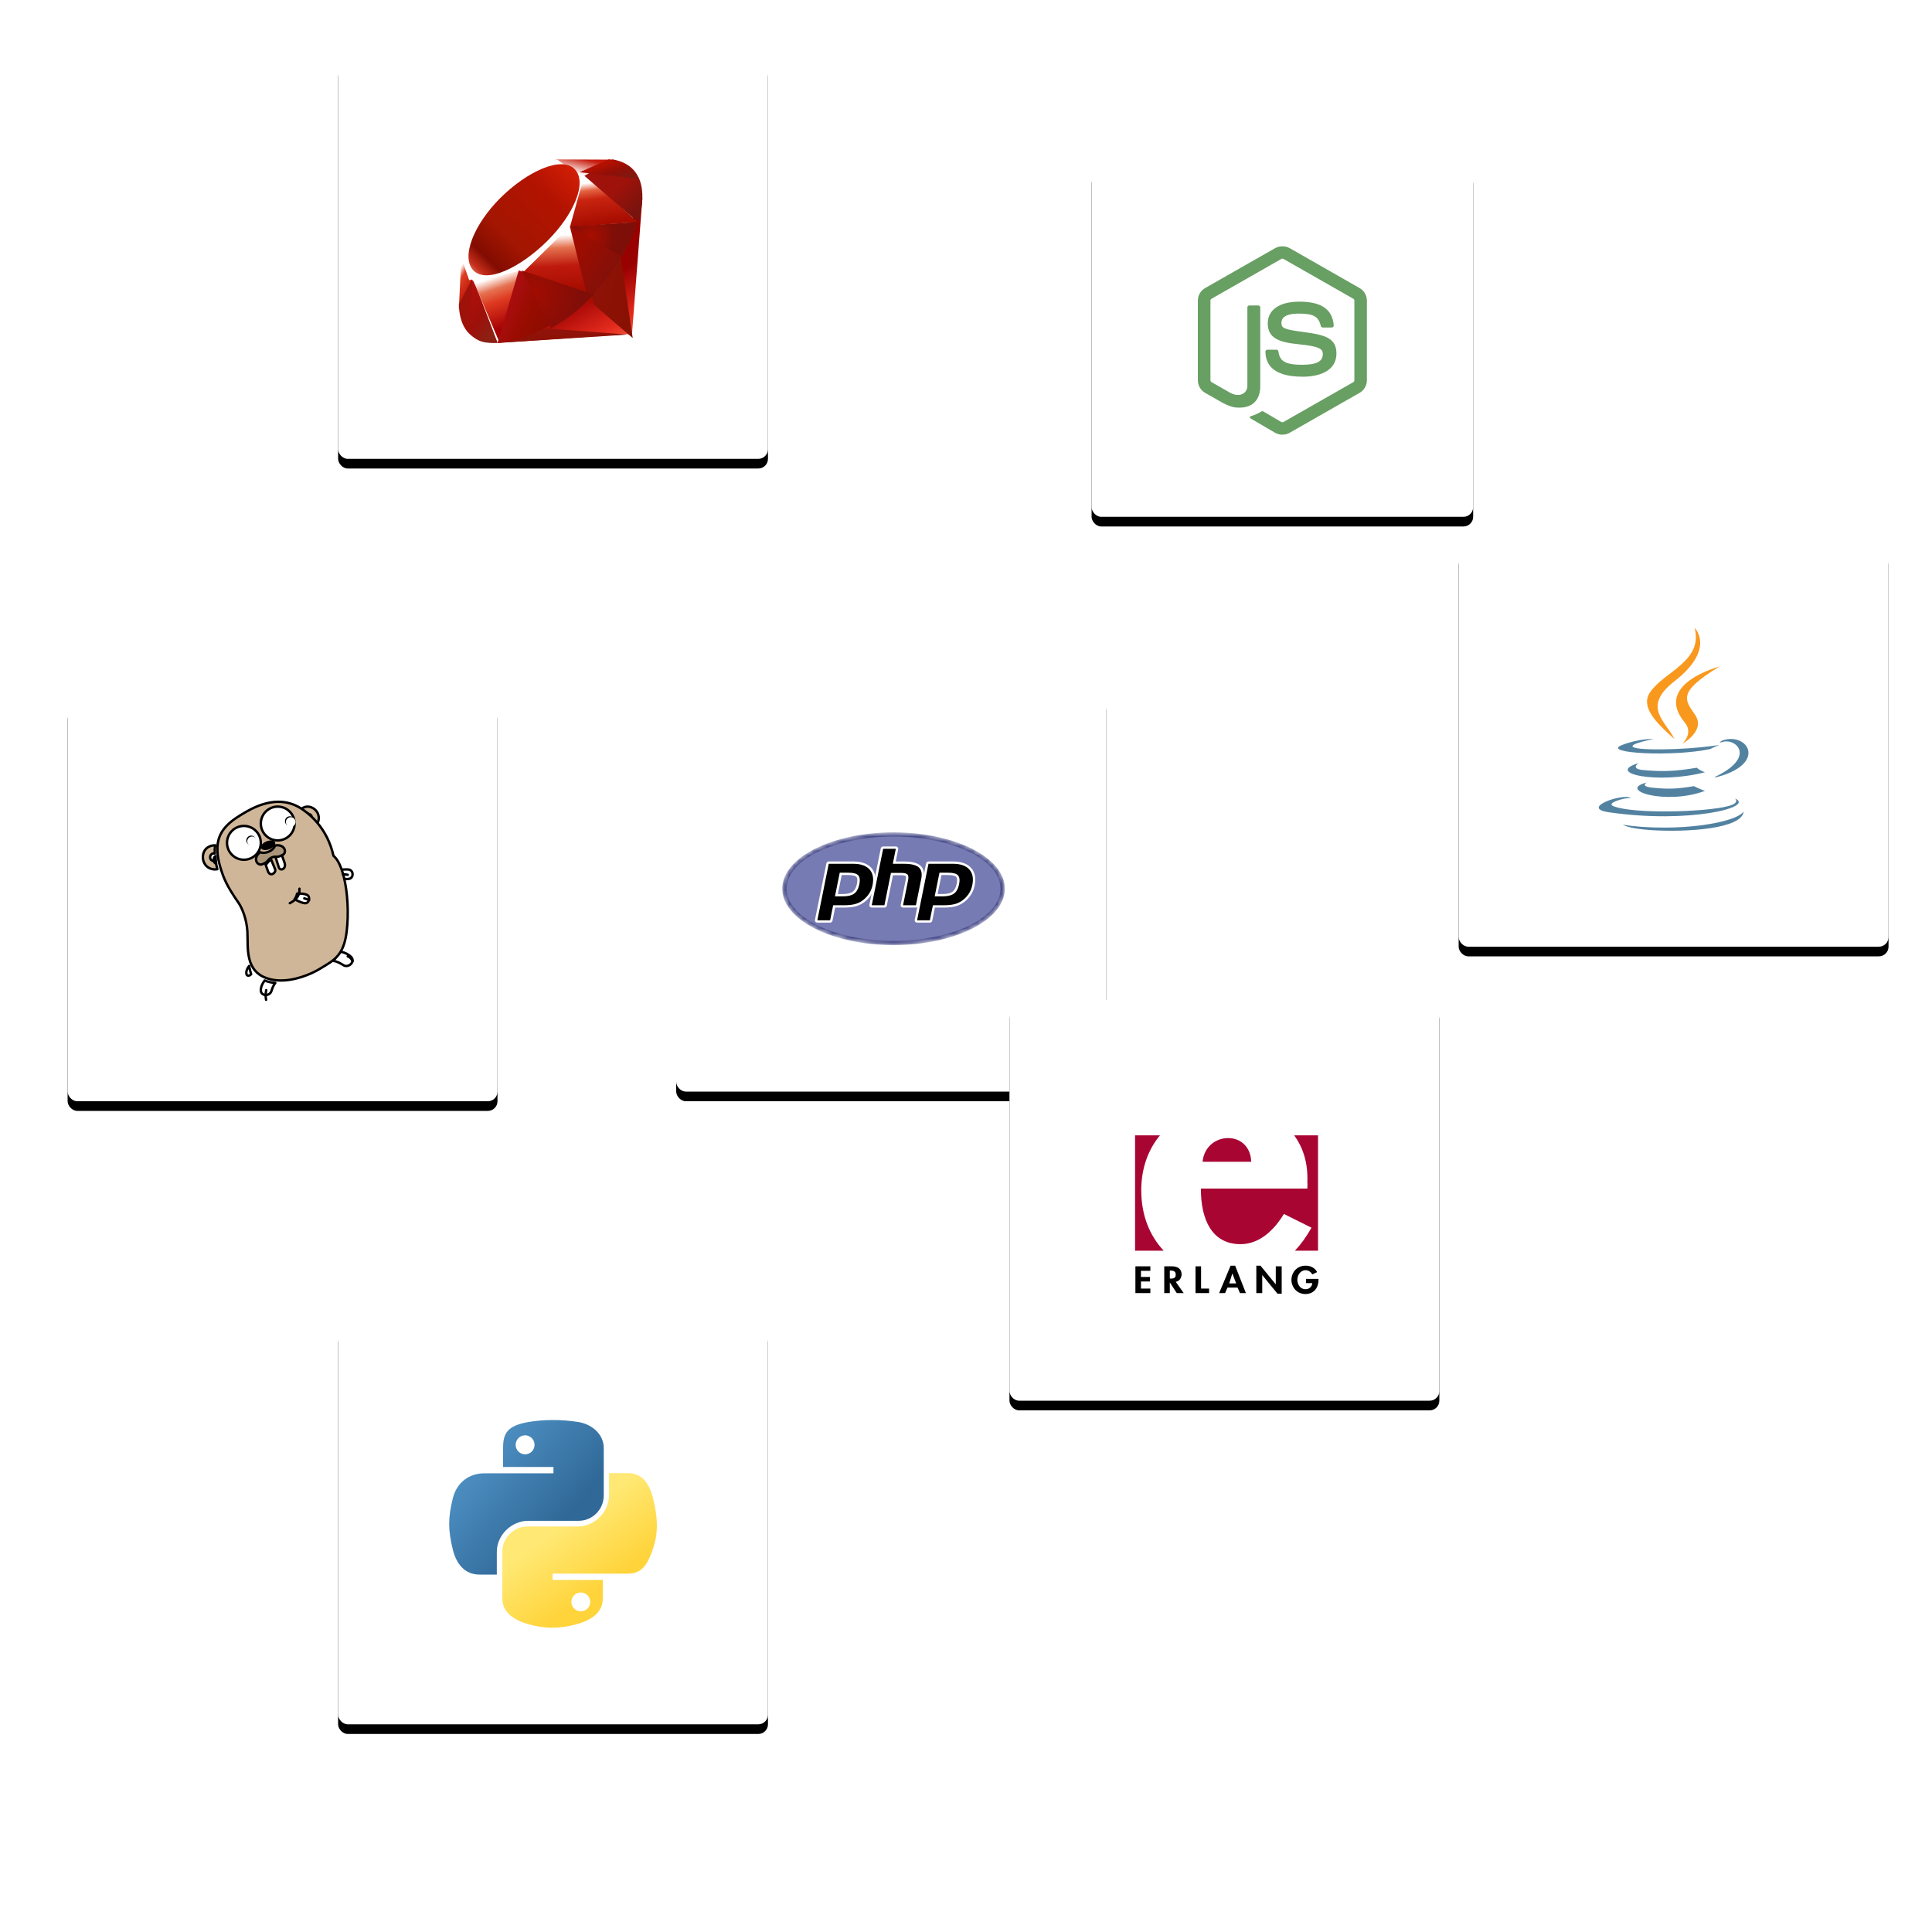 <?xml version="1.0" encoding="UTF-8"?>
<svg width="300px" height="300px" viewBox="0 0 400 400" version="1.1" xmlns="http://www.w3.org/2000/svg" xmlns:xlink="http://www.w3.org/1999/xlink">
    <!-- Generator: Sketch 46.2 (44496) - http://www.bohemiancoding.com/sketch -->
    <title>languagens</title>
    <desc>Created with Sketch.</desc>
    <defs>
        <rect id="path-1" x="70" y="12" width="89" height="83" rx="2"></rect>
        <filter x="-24.7%" y="-24.1%" width="149.4%" height="153.0%" filterUnits="objectBoundingBox" id="filter-2">
            <feOffset dx="0" dy="2" in="SourceAlpha" result="shadowOffsetOuter1"></feOffset>
            <feGaussianBlur stdDeviation="7" in="shadowOffsetOuter1" result="shadowBlurOuter1"></feGaussianBlur>
            <feColorMatrix values="0 0 0 0 0   0 0 0 0 0   0 0 0 0 0  0 0 0 0.198 0" type="matrix" in="shadowBlurOuter1"></feColorMatrix>
        </filter>
        <rect id="path-3" x="226" y="34" width="79" height="73" rx="2"></rect>
        <filter x="-27.8%" y="-27.4%" width="155.7%" height="160.3%" filterUnits="objectBoundingBox" id="filter-4">
            <feOffset dx="0" dy="2" in="SourceAlpha" result="shadowOffsetOuter1"></feOffset>
            <feGaussianBlur stdDeviation="7" in="shadowOffsetOuter1" result="shadowBlurOuter1"></feGaussianBlur>
            <feColorMatrix values="0 0 0 0 0   0 0 0 0 0   0 0 0 0 0  0 0 0 0.198 0" type="matrix" in="shadowBlurOuter1"></feColorMatrix>
        </filter>
        <rect id="path-5" x="140" y="143" width="89" height="83" rx="2"></rect>
        <filter x="-24.7%" y="-24.1%" width="149.4%" height="153.0%" filterUnits="objectBoundingBox" id="filter-6">
            <feOffset dx="0" dy="2" in="SourceAlpha" result="shadowOffsetOuter1"></feOffset>
            <feGaussianBlur stdDeviation="7" in="shadowOffsetOuter1" result="shadowBlurOuter1"></feGaussianBlur>
            <feColorMatrix values="0 0 0 0 0   0 0 0 0 0   0 0 0 0 0  0 0 0 0.198 0" type="matrix" in="shadowBlurOuter1"></feColorMatrix>
        </filter>
        <path d="M0.043,11.716 C0.043,5.27 10.359,0.045 23.083,0.045 C35.808,0.045 46.123,5.27 46.123,11.716 C46.123,18.162 35.808,23.387 23.083,23.387 C10.359,23.387 0.043,18.161 0.043,11.716" id="path-7"></path>
        <radialGradient cx="30.02%" cy="82.422%" fx="30.02%" fy="82.422%" r="0.181%" gradientTransform="translate(0.3,0.824),scale(0.507,1),translate(-0.3,-0.824)" id="radialGradient-9">
            <stop stop-color="#AEB2D5" offset="0%"></stop>
            <stop stop-color="#AEB2D5" offset="30%"></stop>
            <stop stop-color="#484C89" offset="75%"></stop>
            <stop stop-color="#484C89" offset="100%"></stop>
        </radialGradient>
        <polygon id="path-10" points="0 26 48 26 48 0 0 0"></polygon>
        <polygon id="path-12" points="0 26 48 26 48 0 0 0"></polygon>
        <rect id="path-14" x="302" y="113" width="89" height="83" rx="2"></rect>
        <filter x="-24.7%" y="-24.1%" width="149.4%" height="153.0%" filterUnits="objectBoundingBox" id="filter-15">
            <feOffset dx="0" dy="2" in="SourceAlpha" result="shadowOffsetOuter1"></feOffset>
            <feGaussianBlur stdDeviation="7" in="shadowOffsetOuter1" result="shadowBlurOuter1"></feGaussianBlur>
            <feColorMatrix values="0 0 0 0 0   0 0 0 0 0   0 0 0 0 0  0 0 0 0.198 0" type="matrix" in="shadowBlurOuter1"></feColorMatrix>
        </filter>
        <rect id="path-16" x="14" y="145" width="89" height="83" rx="2"></rect>
        <filter x="-24.7%" y="-24.1%" width="149.4%" height="153.0%" filterUnits="objectBoundingBox" id="filter-17">
            <feOffset dx="0" dy="2" in="SourceAlpha" result="shadowOffsetOuter1"></feOffset>
            <feGaussianBlur stdDeviation="7" in="shadowOffsetOuter1" result="shadowBlurOuter1"></feGaussianBlur>
            <feColorMatrix values="0 0 0 0 0   0 0 0 0 0   0 0 0 0 0  0 0 0 0.198 0" type="matrix" in="shadowBlurOuter1"></feColorMatrix>
        </filter>
        <rect id="path-18" x="209" y="207" width="89" height="83" rx="2"></rect>
        <filter x="-24.7%" y="-24.1%" width="149.4%" height="153.0%" filterUnits="objectBoundingBox" id="filter-19">
            <feOffset dx="0" dy="2" in="SourceAlpha" result="shadowOffsetOuter1"></feOffset>
            <feGaussianBlur stdDeviation="7" in="shadowOffsetOuter1" result="shadowBlurOuter1"></feGaussianBlur>
            <feColorMatrix values="0 0 0 0 0   0 0 0 0 0   0 0 0 0 0  0 0 0 0.198 0" type="matrix" in="shadowBlurOuter1"></feColorMatrix>
        </filter>
        <rect id="path-20" x="70" y="274" width="89" height="83" rx="2"></rect>
        <filter x="-24.7%" y="-24.1%" width="149.4%" height="153.0%" filterUnits="objectBoundingBox" id="filter-21">
            <feOffset dx="0" dy="2" in="SourceAlpha" result="shadowOffsetOuter1"></feOffset>
            <feGaussianBlur stdDeviation="7" in="shadowOffsetOuter1" result="shadowBlurOuter1"></feGaussianBlur>
            <feColorMatrix values="0 0 0 0 0   0 0 0 0 0   0 0 0 0 0  0 0 0 0.198 0" type="matrix" in="shadowBlurOuter1"></feColorMatrix>
        </filter>
        <linearGradient x1="1.06341024e-07%" y1="9.14856261e-08%" x2="74.521%" y2="64.11%" id="linearGradient-22">
            <stop stop-color="#5A9FD4" offset="0%"></stop>
            <stop stop-color="#306998" offset="100%"></stop>
        </linearGradient>
        <linearGradient x1="50%" y1="82.276%" x2="23.443%" y2="44.914%" id="linearGradient-23">
            <stop stop-color="#FFD43B" offset="0%"></stop>
            <stop stop-color="#FFE873" offset="100%"></stop>
        </linearGradient>
        <linearGradient x1="84.75%" y1="111.399%" x2="58.254%" y2="64.584%" id="linearGradient-24">
            <stop stop-color="#FB7655" offset="0%"></stop>
            <stop stop-color="#FB7655" offset="0%"></stop>
            <stop stop-color="#E42B1E" offset="41%"></stop>
            <stop stop-color="#990000" offset="99%"></stop>
            <stop stop-color="#990000" offset="100%"></stop>
        </linearGradient>
        <linearGradient x1="116.651%" y1="60.89%" x2="1.746%" y2="19.288%" id="linearGradient-25">
            <stop stop-color="#871101" offset="0%"></stop>
            <stop stop-color="#871101" offset="0%"></stop>
            <stop stop-color="#911209" offset="99%"></stop>
            <stop stop-color="#911209" offset="100%"></stop>
        </linearGradient>
        <linearGradient x1="75.774%" y1="219.327%" x2="38.978%" y2="7.829%" id="linearGradient-26">
            <stop stop-color="#871101" offset="0%"></stop>
            <stop stop-color="#871101" offset="0%"></stop>
            <stop stop-color="#911209" offset="99%"></stop>
            <stop stop-color="#911209" offset="100%"></stop>
        </linearGradient>
        <linearGradient x1="50.012%" y1="7.234%" x2="66.483%" y2="79.135%" id="linearGradient-27">
            <stop stop-color="#FFFFFF" offset="0%"></stop>
            <stop stop-color="#FFFFFF" offset="0%"></stop>
            <stop stop-color="#E57252" offset="23%"></stop>
            <stop stop-color="#DE3B20" offset="46%"></stop>
            <stop stop-color="#A60003" offset="99%"></stop>
            <stop stop-color="#A60003" offset="100%"></stop>
        </linearGradient>
        <linearGradient x1="46.174%" y1="16.348%" x2="49.932%" y2="83.047%" id="linearGradient-28">
            <stop stop-color="#FFFFFF" offset="0%"></stop>
            <stop stop-color="#FFFFFF" offset="0%"></stop>
            <stop stop-color="#E4714E" offset="23%"></stop>
            <stop stop-color="#BE1A0D" offset="56%"></stop>
            <stop stop-color="#A80D00" offset="99%"></stop>
            <stop stop-color="#A80D00" offset="100%"></stop>
        </linearGradient>
        <linearGradient x1="36.965%" y1="15.594%" x2="49.528%" y2="92.478%" id="linearGradient-29">
            <stop stop-color="#FFFFFF" offset="0%"></stop>
            <stop stop-color="#FFFFFF" offset="0%"></stop>
            <stop stop-color="#E46342" offset="18%"></stop>
            <stop stop-color="#C82410" offset="40%"></stop>
            <stop stop-color="#A80D00" offset="99%"></stop>
            <stop stop-color="#A80D00" offset="100%"></stop>
        </linearGradient>
        <linearGradient x1="13.609%" y1="58.346%" x2="85.764%" y2="-46.717%" id="linearGradient-30">
            <stop stop-color="#FFFFFF" offset="0%"></stop>
            <stop stop-color="#FFFFFF" offset="0%"></stop>
            <stop stop-color="#C81F11" offset="54%"></stop>
            <stop stop-color="#BF0905" offset="99%"></stop>
            <stop stop-color="#BF0905" offset="100%"></stop>
        </linearGradient>
        <linearGradient x1="27.624%" y1="21.135%" x2="50.745%" y2="79.056%" id="linearGradient-31">
            <stop stop-color="#FFFFFF" offset="0%"></stop>
            <stop stop-color="#FFFFFF" offset="0%"></stop>
            <stop stop-color="#DE4024" offset="31%"></stop>
            <stop stop-color="#BF190B" offset="99%"></stop>
            <stop stop-color="#BF190B" offset="100%"></stop>
        </linearGradient>
        <linearGradient x1="-20.667%" y1="122.282%" x2="104.242%" y2="-6.342%" id="linearGradient-32">
            <stop stop-color="#BD0012" offset="0%"></stop>
            <stop stop-color="#BD0012" offset="0%"></stop>
            <stop stop-color="#FFFFFF" offset="7%"></stop>
            <stop stop-color="#FFFFFF" offset="17%"></stop>
            <stop stop-color="#C82F1C" offset="27%"></stop>
            <stop stop-color="#820C01" offset="33%"></stop>
            <stop stop-color="#A31601" offset="46%"></stop>
            <stop stop-color="#B31301" offset="72%"></stop>
            <stop stop-color="#E82609" offset="99%"></stop>
            <stop stop-color="#E82609" offset="100%"></stop>
        </linearGradient>
        <linearGradient x1="58.792%" y1="65.205%" x2="11.964%" y2="50.128%" id="linearGradient-33">
            <stop stop-color="#8C0C01" offset="0%"></stop>
            <stop stop-color="#8C0C01" offset="0%"></stop>
            <stop stop-color="#990C00" offset="54%"></stop>
            <stop stop-color="#A80D0E" offset="99%"></stop>
            <stop stop-color="#A80D0E" offset="100%"></stop>
        </linearGradient>
        <linearGradient x1="79.319%" y1="62.754%" x2="23.088%" y2="17.888%" id="linearGradient-34">
            <stop stop-color="#7E110B" offset="0%"></stop>
            <stop stop-color="#7E110B" offset="0%"></stop>
            <stop stop-color="#9E0C00" offset="99%"></stop>
            <stop stop-color="#9E0C00" offset="100%"></stop>
        </linearGradient>
        <linearGradient x1="92.88%" y1="74.122%" x2="59.841%" y2="39.704%" id="linearGradient-35">
            <stop stop-color="#79130D" offset="0%"></stop>
            <stop stop-color="#79130D" offset="0%"></stop>
            <stop stop-color="#9E120B" offset="99%"></stop>
            <stop stop-color="#9E120B" offset="100%"></stop>
        </linearGradient>
        <radialGradient cx="32.001%" cy="40.21%" fx="32.001%" fy="40.21%" r="69.573%" gradientTransform="translate(0.32,0.402),scale(0.5,1),translate(-0.32,-0.402)" id="radialGradient-36">
            <stop stop-color="#A80D00" offset="0%"></stop>
            <stop stop-color="#A80D00" offset="0%"></stop>
            <stop stop-color="#7E0E08" offset="99%"></stop>
            <stop stop-color="#7E0E08" offset="100%"></stop>
        </radialGradient>
        <radialGradient cx="13.549%" cy="40.86%" fx="13.549%" fy="40.86%" r="88.386%" gradientTransform="translate(0.135,0.409),scale(0.8,1),translate(-0.135,-0.409)" id="radialGradient-37">
            <stop stop-color="#A30C00" offset="0%"></stop>
            <stop stop-color="#A30C00" offset="0%"></stop>
            <stop stop-color="#800E08" offset="99%"></stop>
            <stop stop-color="#800E08" offset="100%"></stop>
        </radialGradient>
        <linearGradient x1="56.57%" y1="101.717%" x2="3.105%" y2="11.993%" id="linearGradient-38">
            <stop stop-color="#8B2114" offset="0%"></stop>
            <stop stop-color="#8B2114" offset="0%"></stop>
            <stop stop-color="#9E100A" offset="43%"></stop>
            <stop stop-color="#B3100C" offset="99%"></stop>
            <stop stop-color="#B3100C" offset="100%"></stop>
        </linearGradient>
        <linearGradient x1="30.87%" y1="35.599%" x2="92.471%" y2="100.694%" id="linearGradient-39">
            <stop stop-color="#B31000" offset="0%"></stop>
            <stop stop-color="#B31000" offset="0%"></stop>
            <stop stop-color="#910F08" offset="44%"></stop>
            <stop stop-color="#791C12" offset="99%"></stop>
            <stop stop-color="#791C12" offset="100%"></stop>
        </linearGradient>
    </defs>
    <g id="Page-1" stroke="none" stroke-width="1" fill="none" fill-rule="evenodd">
        <g id="Rectangle-21">
            <use fill="black" fill-opacity="1" filter="url(#filter-2)" xlink:href="#path-1"></use>
            <use fill="#FFFFFF" fill-rule="evenodd" xlink:href="#path-1"></use>
        </g>
        <g id="Rectangle-21-Copy">
            <use fill="black" fill-opacity="1" filter="url(#filter-4)" xlink:href="#path-3"></use>
            <use fill="#FFFFFF" fill-rule="evenodd" xlink:href="#path-3"></use>
        </g>
        <g id="Rectangle-21-Copy-2">
            <use fill="black" fill-opacity="1" filter="url(#filter-6)" xlink:href="#path-5"></use>
            <use fill="#FFFFFF" fill-rule="evenodd" xlink:href="#path-5"></use>
        </g>
        <g id="20170826143624!PHP-logo" transform="translate(161, 171)">
            <g id="g3438" transform="translate(24, 13) scale(-1, 1) rotate(-180) translate(-24, -13) ">
                <g id="g3440" transform="translate(0.917, 1.284)">
                    <g id="g3442-Clipped">
                        <mask id="mask-8" fill="white">
                            <use xlink:href="#path-7"></use>
                        </mask>
                        <g id="path3446"></g>
                        <g id="g3442" mask="url(#mask-8)" fill-rule="nonzero" fill="url(#radialGradient-9)">
                            <g id="g3448">
                                <g id="g3450">
                                    <path d="M0.043,11.716 C0.043,5.27 10.359,0.045 23.083,0.045 C35.808,0.045 46.123,5.27 46.123,11.716 C46.123,18.162 35.808,23.387 23.083,23.387 C10.359,23.387 0.043,18.161 0.043,11.716" id="path3462"></path>
                                </g>
                            </g>
                        </g>
                    </g>
                </g>
                <g id="g3464">
                    <g id="g3466-Clipped">
                        <mask id="mask-11" fill="white">
                            <use xlink:href="#path-10"></use>
                        </mask>
                        <g id="path3470"></g>
                        <g id="g3466" mask="url(#mask-11)">
                            <g transform="translate(1.833, 2.167)" id="g3472">
                                <g transform="translate(0, 0.029)">
                                    <path d="M22.167,0 C34.394,0 44.307,4.837 44.307,10.804 C44.307,16.772 34.394,21.609 22.167,21.609 C9.939,21.609 0.027,16.772 0.027,10.805 C0.027,4.837 9.939,0 22.167,0" id="path3474" fill="#777BB3" fill-rule="nonzero"></path>
                                </g>
                            </g>
                        </g>
                    </g>
                </g>
                <g id="g3476">
                    <g id="g3478-Clipped">
                        <mask id="mask-13" fill="white">
                            <use xlink:href="#path-12"></use>
                        </mask>
                        <g id="path3482"></g>
                        <g id="g3478" mask="url(#mask-13)">
                            <g transform="translate(7.667, 5.938)">
                                <g id="g3484" transform="translate(0.228, 0.266)">
                                    <path d="M5.583,5.457 C6.589,5.457 7.339,5.635 7.814,5.987 C8.284,6.336 8.609,6.939 8.779,7.781 C8.937,8.568 8.877,9.117 8.599,9.414 C8.315,9.717 7.701,9.87 6.775,9.87 L5.168,9.87 L4.277,5.457 L5.583,5.457 Z M0.328,0.02 C0.254,0.02 0.183,0.052 0.135,0.108 C0.088,0.163 0.069,0.236 0.083,0.307 L2.443,12.003 C2.467,12.116 2.569,12.198 2.689,12.198 L7.777,12.198 C9.376,12.198 10.566,11.779 11.314,10.955 C12.067,10.126 12.298,8.967 12.005,7.511 C11.885,6.917 11.68,6.366 11.393,5.873 C11.107,5.379 10.728,4.922 10.267,4.514 C9.715,4.017 9.091,3.657 8.413,3.445 C7.747,3.236 6.89,3.13 5.868,3.13 L3.808,3.13 L3.219,0.215 C3.196,0.102 3.094,0.02 2.974,0.02 L0.328,0.02 L0.328,0.02 Z" id="path3486" fill="#000000" fill-rule="nonzero"></path>
                                </g>
                                <g id="g3488" transform="translate(0.018, 0.025)">
                                    <path d="M5.583,9.87 L6.984,9.87 C8.102,9.87 8.491,9.634 8.623,9.493 C8.842,9.259 8.883,8.766 8.742,8.067 C8.584,7.285 8.291,6.73 7.871,6.419 C7.441,6.1 6.742,5.938 5.793,5.938 L4.79,5.938 L5.583,9.87 Z M7.986,12.679 L2.898,12.679 C2.659,12.679 2.453,12.516 2.407,12.289 L0.047,0.593 C0.017,0.452 0.057,0.306 0.151,0.195 C0.246,0.084 0.387,0.02 0.537,0.02 L3.182,0.02 C3.422,0.02 3.627,0.183 3.673,0.41 L4.223,3.13 L6.077,3.13 C7.125,3.13 8.008,3.24 8.7,3.457 C9.412,3.679 10.067,4.057 10.646,4.579 C11.126,5.004 11.521,5.481 11.82,5.996 C12.119,6.511 12.334,7.087 12.459,7.705 C12.768,9.239 12.517,10.467 11.711,11.354 C10.914,12.234 9.66,12.679 7.986,12.679 L7.986,12.679 Z M4.183,5.457 L5.793,5.457 C6.859,5.457 7.654,5.65 8.176,6.037 C8.698,6.424 9.05,7.071 9.233,7.976 C9.408,8.845 9.329,9.458 8.994,9.816 C8.659,10.173 7.989,10.352 6.984,10.352 L5.171,10.352 L4.183,5.457 L4.183,5.457 Z M7.986,12.198 C9.517,12.198 10.633,11.811 11.335,11.037 C12.037,10.263 12.248,9.183 11.968,7.797 C11.853,7.226 11.658,6.704 11.383,6.231 C11.109,5.757 10.75,5.325 10.307,4.932 C9.778,4.456 9.192,4.117 8.546,3.915 C7.9,3.712 7.077,3.611 6.077,3.611 L3.811,3.611 L3.183,0.502 L0.537,0.502 L2.898,12.198 L7.986,12.198 L7.986,12.198 Z" id="path3490" fill="#FFFFFF" fill-rule="nonzero"></path>
                                </g>
                                <g id="g3492" transform="translate(11.548, 3.395)">
                                    <path d="M6.75,0 C6.675,0 6.605,0.032 6.557,0.088 C6.51,0.143 6.49,0.216 6.505,0.287 L7.549,5.462 C7.648,5.954 7.624,6.307 7.48,6.456 C7.392,6.548 7.128,6.701 6.346,6.701 L4.454,6.701 L3.141,0.195 C3.118,0.082 3.015,0 2.896,0 L0.271,0 C0.196,0 0.125,0.032 0.078,0.088 C0.03,0.143 0.011,0.216 0.025,0.287 L2.386,11.983 C2.409,12.096 2.512,12.177 2.631,12.177 L5.256,12.177 C5.331,12.177 5.402,12.145 5.449,12.09 C5.497,12.034 5.516,11.961 5.502,11.891 L4.932,9.068 L6.968,9.068 C8.518,9.068 9.569,8.805 10.181,8.263 C10.806,7.711 11,6.828 10.76,5.638 L9.662,0.195 C9.639,0.082 9.536,0 9.417,0 L6.75,0 Z" id="path3494" fill="#000000" fill-rule="nonzero"></path>
                                </g>
                                <g id="g3496" transform="translate(11.305, 3.134)">
                                    <path d="M5.5,12.679 L2.875,12.679 C2.636,12.679 2.43,12.516 2.384,12.289 L0.024,0.593 C-0.005,0.452 0.034,0.306 0.129,0.195 C0.224,0.084 0.365,0.02 0.514,0.02 L3.139,0.02 C3.379,0.02 3.584,0.183 3.63,0.41 L4.904,6.721 L6.59,6.721 C7.37,6.721 7.534,6.56 7.54,6.553 C7.588,6.504 7.65,6.277 7.548,5.768 L6.503,0.593 C6.475,0.452 6.513,0.306 6.608,0.195 C6.703,0.084 6.845,0.02 6.994,0.02 L9.661,0.02 C9.9,0.02 10.106,0.183 10.152,0.41 L11.249,5.852 C11.507,7.13 11.287,8.088 10.594,8.701 C9.934,9.285 8.827,9.569 7.211,9.569 L5.479,9.569 L5.991,12.106 C6.019,12.247 5.981,12.393 5.886,12.504 C5.791,12.615 5.649,12.679 5.5,12.679 M5.5,12.198 L4.872,9.088 L7.211,9.088 C8.682,9.088 9.697,8.841 10.256,8.347 C10.814,7.852 10.982,7.051 10.758,5.944 L9.66,0.502 L6.994,0.502 L8.038,5.677 C8.157,6.265 8.113,6.667 7.907,6.881 C7.7,7.095 7.261,7.202 6.589,7.202 L4.491,7.202 L3.138,0.502 L0.513,0.502 L2.875,12.198 L5.5,12.198" id="path3498" fill="#FFFFFF" fill-rule="nonzero"></path>
                                </g>
                                <g id="g3500" transform="translate(20.879, 0.266)">
                                    <path d="M5.583,5.457 C6.589,5.457 7.339,5.635 7.814,5.987 C8.284,6.335 8.609,6.939 8.779,7.781 C8.937,8.568 8.877,9.117 8.599,9.414 C8.315,9.717 7.701,9.87 6.775,9.87 L5.168,9.87 L4.277,5.457 L5.583,5.457 Z M0.328,0.02 C0.254,0.02 0.183,0.052 0.135,0.108 C0.088,0.163 0.069,0.236 0.083,0.307 L2.443,12.003 C2.467,12.116 2.569,12.198 2.689,12.198 L7.777,12.198 C9.376,12.198 10.566,11.779 11.314,10.955 C12.067,10.126 12.298,8.967 12.005,7.511 C11.886,6.917 11.68,6.366 11.393,5.873 C11.107,5.379 10.728,4.922 10.268,4.514 C9.715,4.017 9.091,3.657 8.413,3.445 C7.747,3.236 6.89,3.13 5.868,3.13 L3.808,3.13 L3.22,0.215 C3.197,0.102 3.094,0.02 2.974,0.02 L0.328,0.02 Z" id="path3502" fill="#000000" fill-rule="nonzero"></path>
                                </g>
                                <g id="g3504" transform="translate(20.67, 0.025)">
                                    <path d="M5.583,9.87 L6.984,9.87 C8.102,9.87 8.491,9.634 8.623,9.493 C8.842,9.259 8.883,8.766 8.742,8.068 C8.584,7.285 8.291,6.73 7.871,6.419 C7.441,6.1 6.742,5.938 5.793,5.938 L4.79,5.938 L5.583,9.87 Z M7.986,12.679 L2.898,12.679 C2.659,12.679 2.453,12.516 2.407,12.289 L0.047,0.593 C0.018,0.452 0.057,0.306 0.152,0.195 C0.247,0.084 0.388,0.02 0.537,0.02 L3.183,0.02 C3.422,0.02 3.628,0.183 3.674,0.41 L4.223,3.13 L6.077,3.13 C7.125,3.13 8.008,3.24 8.7,3.457 C9.412,3.679 10.067,4.057 10.647,4.579 C11.126,5.004 11.52,5.48 11.819,5.996 C12.118,6.512 12.333,7.087 12.458,7.705 C12.768,9.238 12.516,10.466 11.711,11.354 C10.914,12.233 9.66,12.679 7.986,12.679 L7.986,12.679 Z M4.183,5.457 L5.793,5.457 C6.859,5.457 7.654,5.65 8.176,6.037 C8.698,6.424 9.05,7.071 9.233,7.976 C9.409,8.845 9.329,9.458 8.994,9.816 C8.659,10.173 7.989,10.352 6.984,10.352 L5.171,10.352 L4.183,5.457 L4.183,5.457 Z M7.986,12.198 C9.517,12.198 10.633,11.811 11.335,11.037 C12.037,10.263 12.248,9.183 11.968,7.797 C11.853,7.226 11.658,6.704 11.383,6.231 C11.109,5.757 10.75,5.325 10.307,4.932 C9.778,4.456 9.192,4.117 8.546,3.915 C7.9,3.712 7.077,3.611 6.077,3.611 L3.811,3.611 L3.183,0.502 L0.537,0.502 L2.898,12.198 L7.986,12.198 L7.986,12.198 Z" id="path3506" fill="#FFFFFF" fill-rule="nonzero"></path>
                                </g>
                            </g>
                        </g>
                    </g>
                </g>
            </g>
        </g>
        <g id="Rectangle-21-Copy-3">
            <use fill="black" fill-opacity="1" filter="url(#filter-15)" xlink:href="#path-14"></use>
            <use fill="#FFFFFF" fill-rule="evenodd" xlink:href="#path-14"></use>
        </g>
        <g id="Rectangle-21-Copy-7">
            <use fill="black" fill-opacity="1" filter="url(#filter-17)" xlink:href="#path-16"></use>
            <use fill="#FFFFFF" fill-rule="evenodd" xlink:href="#path-16"></use>
        </g>
        <g id="Rectangle-21-Copy-5">
            <use fill="black" fill-opacity="1" filter="url(#filter-19)" xlink:href="#path-18"></use>
            <use fill="#FFFFFF" fill-rule="evenodd" xlink:href="#path-18"></use>
        </g>
        <g id="Erlang_logo" transform="translate(235, 235)" fill-rule="nonzero">
            <g id="g8" fill="#A90533">
                <path d="M5.943,23.946 C3.002,20.841 1.282,16.551 1.286,11.433 C1.282,6.907 2.709,3.016 5.163,0.055 L5.159,0.057 L0.002,0.057 L0.002,23.947 L5.939,23.947 L5.943,23.946 L5.943,23.946 L5.943,23.946 Z" id="path10"></path>
                <path d="M33.101,23.948 C34.368,22.596 35.503,21.004 36.531,19.183 L30.824,16.339 C28.819,19.587 25.888,22.576 21.834,22.596 C15.934,22.576 13.616,17.549 13.629,11.077 L35.675,11.077 C35.705,10.347 35.705,10.007 35.675,9.656 C35.819,5.806 34.795,2.57 32.933,0.05 L32.923,0.057 L37.887,0.057 L37.887,23.947 L33.09,23.947 L33.101,23.948 L33.101,23.948 L33.101,23.948 Z" id="path12"></path>
                <path d="M13.986,5.531 C14.23,2.602 16.548,0.631 19.266,0.625 C22.002,0.631 23.979,2.602 24.046,5.531 L13.986,5.531 L13.986,5.531 Z" id="path14"></path>
            </g>
            <g id="g16" transform="translate(0, 27)" fill="#000000">
                <polygon id="path18" points="3.168 1.113 3.168 0.179 0.074 0.179 0.074 5.72 3.168 5.72 3.168 4.786 1.225 4.786 1.225 3.317 3.096 3.317 3.096 2.382 1.225 2.382 1.225 1.113"></polygon>
                <path d="M8.419,3.383 C9.19,3.277 9.614,2.568 9.642,1.848 C9.614,0.67 8.791,0.182 7.628,0.179 L6.045,0.179 L6.045,5.72 L7.196,5.72 L7.196,3.517 L8.635,5.72 L10.074,5.72 L8.419,3.383 L8.419,3.383 L8.419,3.383 Z M7.196,1.047 L7.34,1.047 C7.968,1.069 8.439,1.202 8.419,1.915 C8.439,2.568 7.984,2.745 7.34,2.716 L7.196,2.716 L7.196,1.047 L7.196,1.047 Z" id="path20"></path>
                <polygon id="path22" points="13.67 0.179 12.519 0.179 12.519 5.72 15.325 5.72 15.325 4.786 13.67 4.786 13.67 0.179 13.67 0.179"></polygon>
                <path d="M21.224,4.585 L21.727,5.72 L22.95,5.72 L20.72,0.045 L19.785,0.045 L17.411,5.72 L18.634,5.72 L19.138,4.585 L21.224,4.585 L21.224,4.585 Z M20.936,3.717 L19.497,3.717 L20.145,1.648 L20.936,3.717 L20.936,3.717 L20.936,3.717 Z" id="path24"></path>
                <polygon id="path26" points="25.109 5.72 26.331 5.72 26.331 1.981 29.497 5.854 30.36 5.854 30.36 0.179 29.137 0.179 29.137 3.918 25.972 0.045 25.109 0.045"></polygon>
                <path d="M35.396,2.783 L35.396,3.651 L36.691,3.651 C36.664,4.348 36.049,4.939 35.324,4.919 C34.179,4.939 33.612,3.912 33.597,2.983 C33.612,2.066 34.171,0.995 35.324,0.98 C35.929,0.995 36.44,1.379 36.691,1.848 L37.698,1.38 C37.255,0.515 36.36,0.034 35.324,0.045 C33.54,0.034 32.398,1.401 32.374,2.983 C32.398,4.525 33.508,5.899 35.252,5.921 C37.135,5.899 38.006,4.503 37.986,2.916 L37.986,2.783 L35.396,2.783 L35.396,2.783 L35.396,2.783 L35.396,2.783 Z" id="path28"></path>
            </g>
        </g>
        <g id="Rectangle-21-Copy-4">
            <use fill="black" fill-opacity="1" filter="url(#filter-21)" xlink:href="#path-20"></use>
            <use fill="#FFFFFF" fill-rule="evenodd" xlink:href="#path-20"></use>
        </g>
        <g id="python-logo-generic" transform="translate(93, 294)" fill-rule="nonzero">
            <path d="M21.355,0 C19.573,0.009 17.871,0.159 16.373,0.422 C11.961,1.194 11.16,2.809 11.16,5.789 L11.16,9.724 L21.586,9.724 L21.586,11.036 L11.16,11.036 L7.247,11.036 C4.217,11.036 1.564,12.84 0.734,16.271 C-0.223,20.204 -0.266,22.658 0.734,26.765 C1.475,29.822 3.245,32 6.275,32 L9.86,32 L9.86,27.282 C9.86,23.874 12.837,20.868 16.373,20.868 L26.787,20.868 C29.686,20.868 32,18.504 32,15.621 L32,5.789 C32,2.991 29.616,0.889 26.787,0.422 C24.996,0.126 23.138,-0.008 21.355,0 Z M15.717,3.165 C16.794,3.165 17.673,4.051 17.673,5.139 C17.673,6.224 16.794,7.101 15.717,7.101 C14.636,7.101 13.76,6.224 13.76,5.139 C13.76,4.051 14.636,3.165 15.717,3.165 Z" id="path1948" fill="url(#linearGradient-22)"></path>
            <path d="M33.095,11 L33.095,15.55 C33.095,19.078 30.058,22.047 26.595,22.047 L16.202,22.047 C13.356,22.047 11,24.447 11,27.254 L11,37.012 C11,39.789 13.452,41.422 16.202,42.219 C19.496,43.172 22.654,43.345 26.595,42.219 C29.215,41.472 31.798,39.969 31.798,37.012 L31.798,33.106 L21.405,33.106 L21.405,31.805 L31.798,31.805 L37,31.805 C40.024,31.805 41.151,29.727 42.203,26.609 C43.289,23.4 43.243,20.313 42.203,16.195 C41.455,13.23 40.028,11 37,11 L33.095,11 Z M27.25,35.71 C28.329,35.71 29.202,36.58 29.202,37.657 C29.202,38.737 28.329,39.615 27.25,39.615 C26.175,39.615 25.298,38.737 25.298,37.657 C25.298,36.58 26.175,35.71 27.25,35.71 Z" id="path1950" fill="url(#linearGradient-23)"></path>
        </g>
        <g id="Ruby_logo" transform="translate(95, 33)">
            <polygon id="polygon3282" fill="url(#linearGradient-24)" points="29.513 25.216 8 38 35.855 36.108 38 8"></polygon>
            <polygon id="polygon3293" fill="url(#linearGradient-25)" points="36 37 33.315 19 26 28.38"></polygon>
            <polygon id="polygon3304" fill="url(#linearGradient-26)" points="35 36.271 17.989 35 8 38"></polygon>
            <polygon id="polygon3319" fill="url(#linearGradient-27)" points="8.456 38 13 23 3 25.154"></polygon>
            <polygon id="polygon3334" fill="url(#linearGradient-28)" points="28 30 23.857 13 12 24.642"></polygon>
            <polygon id="polygon3349" fill="url(#linearGradient-29)" points="37 12.979 26.049 3 23 14"></polygon>
            <polygon id="polygon3362" fill="url(#linearGradient-30)" points="32 0.053 24.642 4 20 0"></polygon>
            <polygon id="polygon3375" fill="url(#linearGradient-31)" points="0 31 3 25.524 0.573 19"></polygon>
            <path d="M0,18.881 L2.136,25 L11.415,22.897 L22.01,12.951 L25,3.358 L20.292,0 L12.288,3.026 C9.766,5.395 4.873,10.083 4.697,10.171 C4.522,10.261 1.465,16.097 0,18.881 Z" id="path3377" fill="#FFFFFF"></path>
            <path d="M8.635,7.945 C14.14,2.479 21.238,-0.751 23.962,2.001 C26.684,4.753 23.797,11.441 18.291,16.906 C12.786,22.37 5.776,25.778 3.054,23.026 C0.331,20.276 3.129,13.41 8.635,7.945 Z" id="path3400" fill="url(#linearGradient-32)"></path>
            <path d="M8,38 L12.397,23 L27,27.832 C21.72,32.931 15.848,37.241 8,38 Z" id="path3413" fill="url(#linearGradient-33)"></path>
            <path d="M23,13.953 L26.734,29 C31.127,24.301 35.069,19.249 37,13 L23,13.953 Z" id="path3424" fill="url(#linearGradient-34)"></path>
            <path d="M37.11,13 C38.621,8.187 38.969,1.282 31.845,0 L26,3.408 L37.11,13 L37.11,13 Z" id="path3435" fill="url(#linearGradient-35)"></path>
            <path d="M0,29.973 C0.21,37.814 5.673,37.931 8,38 L2.625,25 L0,29.973 Z" id="path3437" fill="#9E1209"></path>
            <path d="M23,13.894 C26.408,15.898 33.277,19.924 33.416,19.998 C33.632,20.114 36.377,15.569 37,13 L23,13.894 Z" id="path3448" fill="url(#radialGradient-36)"></path>
            <path d="M13,23 L19.052,35 C22.631,33.005 25.433,30.575 28,27.972 L13,23 Z" id="path3459" fill="url(#radialGradient-37)"></path>
            <path d="M2.833,25.003 L2,35.629 C3.571,37.929 5.733,38.129 8,37.95 C6.36,33.574 3.083,24.825 2.833,25.003 Z" id="path3472" fill="url(#linearGradient-38)"></path>
            <path d="M25,2.656 L37,4 C36.36,1.834 34.393,0.437 31.041,0 L25,2.656 Z" id="path3485" fill="url(#linearGradient-39)"></path>
        </g>
        <g id="golang-icon" transform="translate(42, 166)">
            <path d="M29.786,16 C30.387,16.001 30.81,15.851 30.961,15.304 C31.105,14.786 30.85,14.12 30.184,14.024 C29.796,13.968 28.869,14.011 28,14.138 C28.202,14.674 28.384,15.259 28.546,15.881 C29.018,15.956 29.455,15.999 29.786,16 Z" id="path3236" stroke="#000000" stroke-width="0.5" fill="#FFFFFF" fill-rule="nonzero" stroke-linecap="round" stroke-linejoin="round"></path>
            <path d="M30.697,32.133 C30.052,31.483 29.129,31.078 28.139,31 C27.823,31.78 27.44,32.409 27,32.943 C27.863,33.062 28.434,33.428 29.116,33.84 C30.162,34.473 31.644,33.085 30.697,32.133 Z" id="path3238" stroke="#000000" stroke-width="0.5" fill="#FFFFFF" fill-rule="nonzero" stroke-linecap="round" stroke-linejoin="round"></path>
            <path d="M12,39.013 C11.984,40.28 13.815,40.301 14.18,39.225 C14.396,38.592 14.569,38.038 15,37.509 C14.248,37.452 13.505,37.293 12.796,37 C12.313,37.631 12.009,38.302 12,39.013 Z" id="path3240" stroke="#000000" stroke-width="0.5" fill="#FFFFFF" fill-rule="nonzero" stroke-linecap="round" stroke-linejoin="round"></path>
            <path d="M2.343,12.257 C1.923,12.303 1.546,11.99 1.501,11.559 C1.457,11.128 1.762,10.741 2.183,10.696 C2.281,10.686 2.377,10.695 2.467,10.721 C2.439,10.104 2.466,9.533 2.542,9 C0.86,9.064 0.09,10.069 0.006,11.29 C-0.082,12.585 0.759,13.879 2.34,13.993 C2.587,14.01 2.806,13.996 3,13.954 C2.834,13.324 2.707,12.731 2.618,12.172 C2.535,12.216 2.442,12.247 2.343,12.257 L2.343,12.257 Z" id="path3242" stroke="#000000" stroke-width="0.5" fill="#D0B698" fill-rule="nonzero" stroke-linecap="round" stroke-linejoin="round"></path>
            <path d="M2.612,11.005 C2.236,11.063 1.964,11.555 2.004,12.104 C2.043,12.654 2.38,13.052 2.755,12.994 C2.843,12.981 2.926,12.942 3,12.885 C2.927,12.235 2.883,11.62 2.865,11.037 C2.785,11.004 2.699,10.992 2.612,11.005 L2.612,11.005 Z" id="path3244" fill="#000000" fill-rule="nonzero"></path>
            <path d="M21.261,2.81 C21.293,2.767 21.33,2.726 21.373,2.689 C21.675,2.431 22.127,2.472 22.381,2.78 C22.631,3.083 22.596,3.532 22.307,3.792 C22.66,4.158 23.012,4.56 23.352,5 C23.46,4.882 23.562,4.741 23.657,4.573 C24.397,3.269 23.857,1.936 22.831,1.334 C21.941,0.811 20.885,0.843 20,1.858 C20.117,1.933 20.231,2.012 20.344,2.092 C20.641,2.306 20.949,2.546 21.261,2.81 Z" id="path3246" stroke="#000000" stroke-width="0.5" fill="#D0B698" fill-rule="nonzero" stroke-linecap="round" stroke-linejoin="round"></path>
            <path d="M21.87,2.205 C21.673,1.963 21.322,1.931 21.087,2.134 C21.054,2.162 21.025,2.194 21,2.229 C21.269,2.46 21.542,2.716 21.813,3 C22.037,2.796 22.064,2.443 21.87,2.205 L21.87,2.205 Z" id="path3248" fill="#000000" fill-rule="nonzero"></path>
            <path d="M9.038,35.709 C9.132,36.088 9.652,36.11 10,35.697 C9.82,35.167 9.681,34.596 9.573,34 C9.203,34.437 8.889,35.115 9.038,35.709 L9.038,35.709 Z" id="path3250" stroke="#000000" stroke-width="0.5" fill="#FFFFFF" fill-rule="nonzero" stroke-linecap="round" stroke-linejoin="round"></path>
            <path d="M29.185,15.558 C29.042,14.98 28.881,14.437 28.703,13.94 C28.255,12.689 27.698,11.722 27.043,11.194 C26.415,8.375 25.209,6.194 23.85,4.535 C23.479,4.081 23.096,3.667 22.711,3.29 C22.331,2.917 21.948,2.581 21.571,2.278 C21.231,2.005 20.896,1.758 20.571,1.538 C20.448,1.455 20.323,1.374 20.196,1.296 C17.583,-0.309 14.016,-0.764 9.221,1.929 C5.879,3.806 3.557,5.538 3.088,8.607 C3.01,9.116 2.983,9.662 3.011,10.252 C3.031,10.689 3.082,11.151 3.165,11.639 C3.255,12.174 3.385,12.741 3.554,13.344 C3.721,13.941 3.926,14.572 4.174,15.243 C5.009,17.499 6.529,19.67 7.391,20.926 C8.264,22.198 9.092,24.555 9.221,26.874 C9.318,28.62 9.099,31.047 9.779,33.083 C9.931,33.537 10.128,33.971 10.382,34.374 C10.832,35.086 11.462,35.701 12.349,36.153 C12.561,36.26 12.776,36.356 12.994,36.441 C13.779,36.748 14.603,36.915 15.436,36.975 C18.905,37.222 22.53,35.615 24.178,34.606 C25.696,33.678 27.024,33.002 28.023,31.763 C28.418,31.273 28.761,30.696 29.045,29.98 C29.377,29.142 29.627,28.114 29.781,26.815 C30.222,23.097 29.983,18.78 29.185,15.558 L29.185,15.558 Z" id="path3252" stroke="#000000" stroke-width="0.5" fill="#D0B698" fill-rule="nonzero" stroke-linecap="round" stroke-linejoin="round"></path>
            <circle id="ellipse3254" stroke="#000000" stroke-width="0.5" fill="#FFFFFF" fill-rule="nonzero" stroke-linecap="round" stroke-linejoin="round" cx="15.5" cy="4.5" r="3.5"></circle>
            <circle id="ellipse3256" stroke="#000000" stroke-width="0.5" fill="#FFFFFF" fill-rule="nonzero" stroke-linecap="round" stroke-linejoin="round" cx="8.5" cy="8.5" r="3.5"></circle>
            <circle id="circle3258" fill="#000000" fill-rule="nonzero" cx="18" cy="4" r="1"></circle>
            <ellipse id="circle3260" fill="#FFFFFF" fill-rule="nonzero" cx="18.19" cy="4.19" rx="1" ry="1"></ellipse>
            <circle id="circle3262" fill="#000000" fill-rule="nonzero" cx="10" cy="8" r="1"></circle>
            <ellipse id="circle3264" fill="#FFFFFF" fill-rule="nonzero" cx="10.19" cy="8.19" rx="1" ry="1"></ellipse>
            <path d="M14.032,12.055 C13.439,12.354 13.462,12.684 13,13.031 C13.123,13.382 13.289,13.85 13.489,14.401 C13.94,15.643 15.255,14.683 14.956,13.956 C14.737,13.423 14.345,12.47 14.151,12 C14.113,12.016 14.073,12.034 14.032,12.055 L14.032,12.055 Z" id="path3266" stroke="#000000" stroke-width="0.5" fill="#FFFFFF" fill-rule="nonzero" stroke-linecap="round" stroke-linejoin="round"></path>
            <path d="M16.327,11 C15.714,11.345 15.521,11.018 15,11.301 C15.175,11.849 15.53,12.96 15.728,13.581 C15.999,14.428 17.392,13.944 16.893,12.554 C16.666,11.922 16.472,11.392 16.327,11 Z" id="path3268" stroke="#000000" stroke-width="0.5" fill="#FFFFFF" fill-rule="nonzero" stroke-linecap="round" stroke-linejoin="round"></path>
            <path d="M21.538,19.259 C21.095,19.06 20.265,18.948 19.501,19.024 C19.431,19.408 19.287,19.786 19,20.164 C19.638,20.539 20.249,20.797 20.75,20.934 C21.235,21.067 21.611,21.025 21.863,20.57 C22.1,20.14 22.052,19.49 21.538,19.259 L21.538,19.259 Z" id="path3270" stroke="#000000" stroke-width="0.5" fill="#FFFFFF" fill-rule="nonzero" stroke-linecap="round" stroke-linejoin="round"></path>
            <path d="M18,21 C18.605,20.677 19.028,20.356 19.323,20.034 C19.666,19.661 19.837,19.287 19.921,18.908 C19.987,18.609 20,18.307 20,18" id="path3272" stroke="#000000" stroke-width="0.5" stroke-linecap="round" stroke-linejoin="round"></path>
            <path d="M16.22,9.149 C15.801,8.974 15.392,8.958 14.908,9.075 C14.825,9.521 14.343,10.023 13.649,10.326 C12.981,10.618 12.306,10.644 11.906,10.434 C11.467,10.734 11.199,11.063 11.06,11.511 C10.787,12.391 11.491,13.223 12.267,12.946 C12.611,12.823 12.848,12.701 13.025,12.581 C13.56,12.216 13.534,11.868 14.221,11.554 C14.269,11.531 14.315,11.513 14.36,11.496 C15.028,11.24 15.275,11.535 16.061,11.224 C16.208,11.166 16.373,11.087 16.563,10.979 C17.279,10.574 17.081,9.51 16.22,9.149 L16.22,9.149 Z" id="path3274" stroke="#000000" stroke-width="0.5" fill="#AC967B" fill-rule="nonzero" stroke-linecap="round" stroke-linejoin="round"></path>
            <path d="M13.87,9.789 C14.486,9.528 14.915,9.097 14.989,8.714 C15.011,8.598 15.001,8.487 14.954,8.385 C14.75,7.95 13.933,7.872 13.13,8.211 C12.328,8.551 11.842,9.179 12.047,9.615 C12.1,9.729 12.196,9.818 12.322,9.882 C12.677,10.062 13.277,10.04 13.87,9.789 L13.87,9.789 Z" id="path3276" fill="#000000" fill-rule="nonzero"></path>
            <path d="M30,15.118 C29.727,15.071 29.33,15.012 29,15" id="path3278" stroke="#000000" stroke-width="0.5" stroke-linecap="round" stroke-linejoin="round"></path>
            <path d="M31,33 C30.892,32.736 30.598,32.223 30,32" id="path3280" stroke="#000000" stroke-width="0.5" stroke-linecap="round" stroke-linejoin="round"></path>
            <path d="M13.093,41 C13.009,40.595 12.924,39.865 13.117,39" id="path3282" stroke="#000000" stroke-width="0.5" stroke-linecap="round" stroke-linejoin="round"></path>
            <path d="M22,20.336 C21.732,20.231 21.338,20.085 21,20" id="path3284" stroke="#000000" stroke-width="0.5" stroke-linecap="round" stroke-linejoin="round"></path>
        </g>
        <g id="Java_programming_language_logo" transform="translate(331, 130)" fill-rule="nonzero">
            <path d="M9.995,32 C9.995,32 8.409,32.807 11.123,33.08 C14.412,33.408 16.093,33.361 19.717,32.761 C19.717,32.761 20.669,33.284 22,33.737 C13.876,36.783 3.614,33.56 9.995,32" id="Shape" fill="#5382A1"></path>
            <path d="M8.238,28 C8.238,28 6.456,29.175 9.178,29.426 C12.698,29.75 15.478,29.776 20.288,28.951 C20.288,28.951 20.954,29.552 22,29.881 C12.157,32.445 1.194,30.083 8.238,28" id="Shape" fill="#5382A1"></path>
            <path d="M17.785,19.551 C19.731,21.893 17.274,24 17.274,24 C17.274,24 22.215,21.334 19.946,17.995 C17.826,14.881 16.201,13.334 25,8 C25,8 11.188,11.606 17.785,19.551" id="Shape" fill="#F8981D"></path>
            <path d="M28.194,35.318 C28.194,35.318 29.376,36.195 26.891,36.873 C22.166,38.16 7.224,38.549 3.073,36.924 C1.58,36.34 4.379,35.53 5.259,35.36 C6.177,35.181 6.701,35.214 6.701,35.214 C5.042,34.163 -4.024,37.279 2.096,38.171 C18.788,40.605 32.523,37.075 28.194,35.318" id="Shape" fill="#5382A1"></path>
            <path d="M11.34,23.006 C11.34,23.006 3.743,24.477 8.65,25.011 C10.722,25.238 14.852,25.186 18.699,24.924 C21.843,24.707 25,24.247 25,24.247 C25,24.247 23.891,24.635 23.089,25.081 C15.374,26.736 0.471,25.966 4.761,24.274 C8.39,22.843 11.34,23.006 11.34,23.006" id="Shape" fill="#5382A1"></path>
            <path d="M24.166,30.8 C32.43,26.837 28.609,23.029 25.942,23.542 C25.288,23.668 24.997,23.777 24.997,23.777 C24.997,23.777 25.24,23.426 25.703,23.274 C30.979,21.562 35.037,28.323 24,31 C24,31 24.128,30.895 24.166,30.8" id="Shape" fill="#5382A1"></path>
            <path d="M19.863,0 C19.863,0 24.296,4.358 15.658,11.058 C8.731,16.434 14.078,19.498 15.655,23 C11.612,19.415 8.645,16.26 10.635,13.323 C13.557,9.012 21.651,6.922 19.863,0" id="Shape" fill="#F8981D"></path>
            <path d="M10.846,41.867 C18.293,42.354 29.729,41.597 30,38 C30,38 29.479,39.364 23.845,40.447 C17.489,41.668 9.65,41.525 5,40.743 C5,40.743 5.952,41.547 10.846,41.867" id="Shape" fill="#5382A1"></path>
        </g>
        <g id="Node.js_logo" transform="translate(248, 51)" fill-rule="nonzero" fill="#689F63">
            <path d="M15.99,38.599 L11.164,35.775 C10.443,35.376 10.795,35.235 11.032,35.154 C11.994,34.821 12.189,34.746 13.215,34.17 C13.323,34.11 13.464,34.131 13.574,34.195 L17.282,36.37 C17.416,36.442 17.606,36.442 17.73,36.37 L32.188,28.121 C32.322,28.046 32.409,27.892 32.409,27.735 L32.409,11.244 C32.409,11.08 32.322,10.933 32.185,10.851 L17.733,2.609 C17.599,2.53 17.422,2.53 17.288,2.609 L2.838,10.851 C2.698,10.929 2.609,11.083 2.609,11.24 L2.609,27.731 C2.609,27.889 2.696,28.039 2.834,28.114 L6.793,30.375 C8.943,31.437 10.256,30.185 10.256,28.926 L10.256,12.65 C10.256,12.417 10.441,12.239 10.676,12.239 L12.507,12.239 C12.735,12.239 12.924,12.417 12.924,12.65 L12.924,28.933 C12.924,31.767 11.36,33.394 8.642,33.394 C7.806,33.394 7.148,33.394 5.309,32.5 L1.516,30.339 C0.579,29.803 0,28.801 0,27.731 L0,11.24 C0,10.167 0.579,9.166 1.516,8.636 L15.989,0.384 C16.905,-0.128 18.121,-0.128 19.029,0.384 C21.673,1.894 23.656,3.027 24.979,3.782 C26.869,4.861 29.704,6.481 33.484,8.64 C34.417,9.173 35,10.171 35,11.244 L35,27.735 C35,28.805 34.417,29.803 33.484,30.339 L19.029,38.592 C18.566,38.857 18.041,38.992 17.505,38.992 C16.978,39 16.454,38.863 15.99,38.599 Z" id="Shape"></path>
            <path d="M21.578,26.984 C15.313,26.984 14,24.168 14,21.806 C14,21.581 14.185,21.402 14.415,21.402 L16.264,21.402 C16.468,21.402 16.64,21.548 16.672,21.745 C16.952,23.591 17.783,24.521 21.572,24.521 C24.589,24.521 25.872,23.854 25.872,22.287 C25.872,21.385 25.507,20.715 20.819,20.265 C16.898,19.886 14.476,19.041 14.476,15.97 C14.476,13.141 16.913,11.457 20.995,11.457 C25.578,11.457 27.851,13.015 28.137,16.363 C28.148,16.479 28.105,16.591 28.026,16.675 C27.947,16.756 27.836,16.805 27.722,16.805 L25.862,16.805 C25.668,16.805 25.5,16.672 25.46,16.489 C25.012,14.548 23.93,13.927 20.987,13.927 C17.694,13.927 17.31,15.05 17.31,15.893 C17.31,16.914 17.762,17.212 22.206,17.788 C26.607,18.36 28.696,19.167 28.696,22.196 C28.696,25.249 26.094,27 21.557,27 L21.578,26.984 Z" id="Shape"></path>
        </g>
    </g>
</svg>